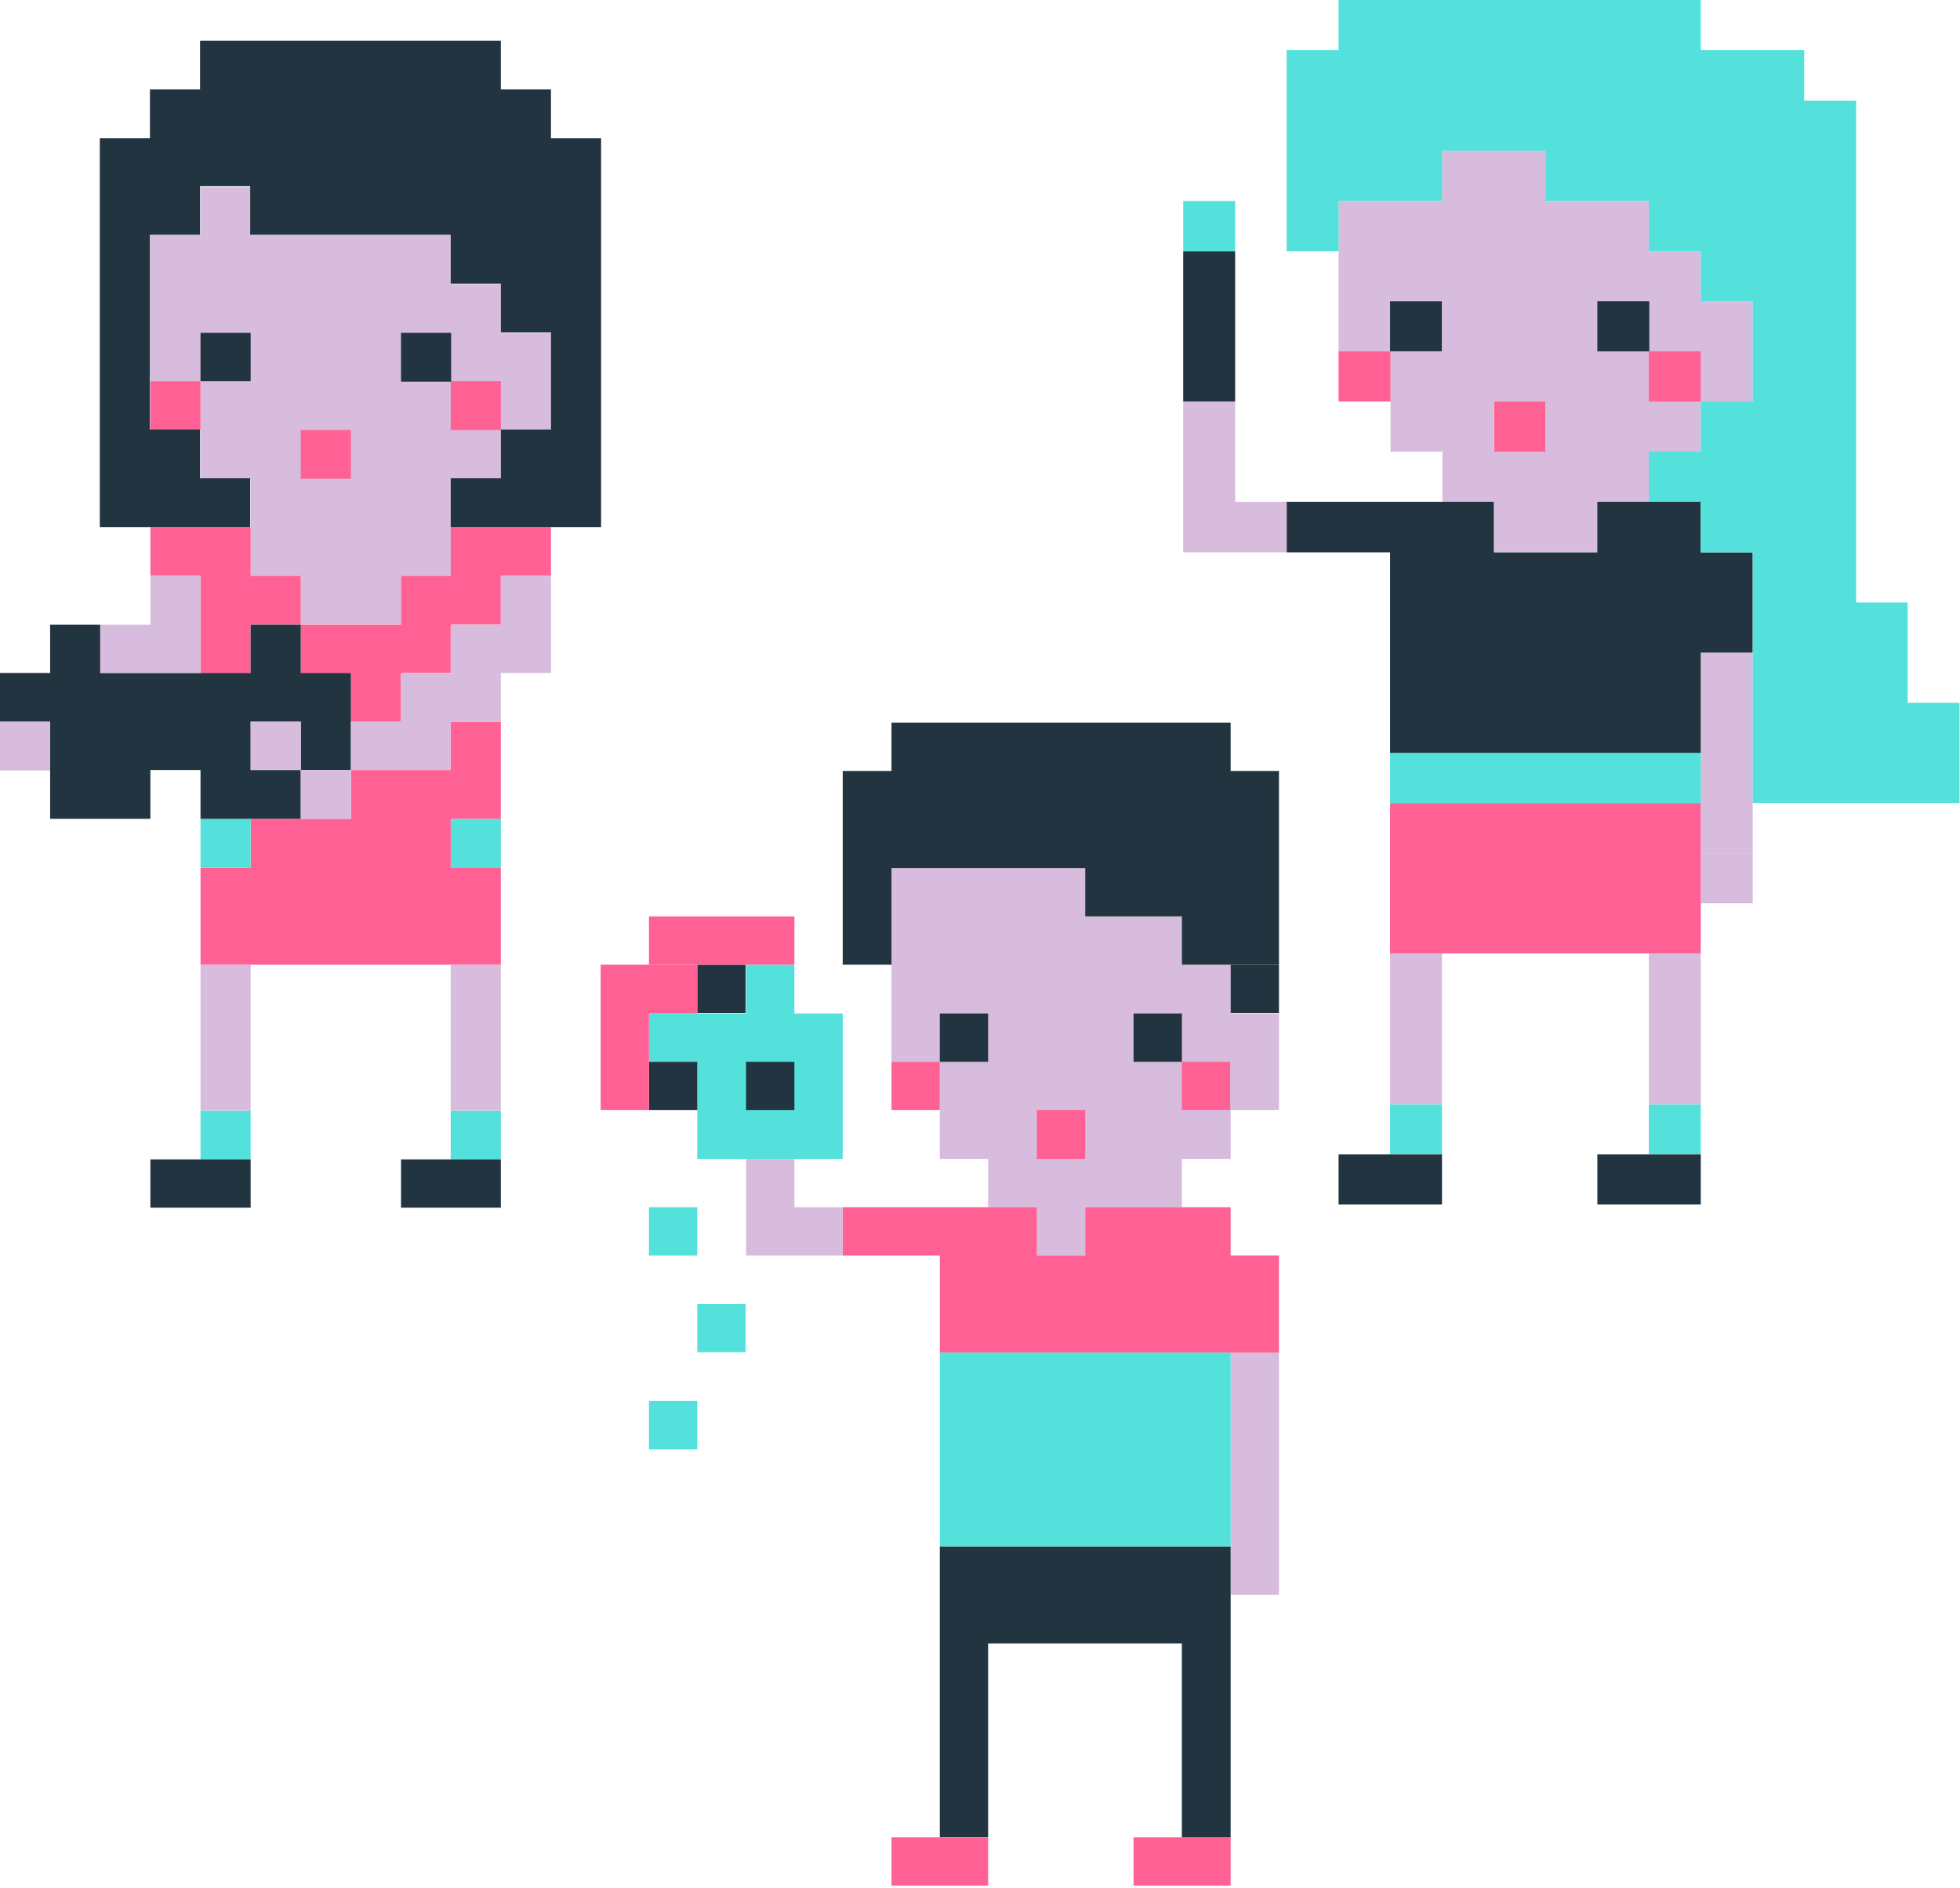 <svg width="434" height="418" viewBox="0 0 434 418" fill="none" xmlns="http://www.w3.org/2000/svg">
<path d="M208.1 256.6H218.8V267.3H229.6V278H240.3V267.3H261.7V256.6H272.5V245.8H283.2V224.4H272.5V213.6H261.7V202.9H240.3V192.2H197.4V235.1H208.1V256.6Z" fill="#D7BCDD"/>
<path d="M251 406.8V417.5H261.7H272.5V406.8H261.7H251Z" fill="#FF6194"/>
<path d="M154.4 310.2H143.7V320.9H154.4V310.2Z" fill="#54E0DB"/>
<path d="M272.5 310.2V320.9V331.7V342.4V353.1H283.2V342.4V331.7V320.9V310.2V299.5H272.5V310.2Z" fill="#D7BCDD"/>
<path d="M283.2 213.6H272.5V224.3H283.2V213.6Z" fill="#233441"/>
<path d="M272.5 170.7V160H261.7H251H240.3H229.6H218.8H208.1H197.4V170.7H186.6V181.4V192.2V202.9V213.6H197.4V202.9V192.2H208.1H218.8H229.6H240.3V202.9H251H261.7V213.6H272.5H283.2V202.9V192.2V181.4V170.7H272.5Z" fill="#233441"/>
<path d="M261.7 342.4H251H240.3H229.6H218.8H208.1V353.1V363.9V374.6V385.3V396.1V406.8H218.8V396.1V385.3V374.6V363.9H229.6H240.3H251H261.7V374.6V385.3V396.1V406.8H272.5V396.1V385.3V374.6V363.9V353.1V342.4H261.7Z" fill="#233441"/>
<path d="M240.3 267.3V278H229.6V267.3H186.6V278H208.1V299.5H283.2V278H272.5V267.3H240.3Z" fill="#FF6194"/>
<path d="M272.4 235.1H261.7V245.8H272.4V235.1Z" fill="#FF6194"/>
<path d="M261.7 224.4H251V235.1H261.7V224.4Z" fill="#233441"/>
<path d="M229.6 256.6H240.3V245.8H229.6V256.6Z" fill="#FF6194"/>
<path d="M229.6 342.4H240.3H251H261.7H272.5V331.7V320.9V310.2V299.5H261.7H251H240.3H229.6H218.8H208.1V310.2V320.9V331.7V342.4H218.8H229.6Z" fill="#54E0DB"/>
<path d="M218.8 224.4H208.1V235.1H218.8V224.4Z" fill="#233441"/>
<path d="M197.4 406.8V417.5H208.1H218.8V406.8H208.1H197.4Z" fill="#FF6194"/>
<path d="M208.1 235.1H197.4V245.8H208.1V235.1Z" fill="#FF6194"/>
<path d="M186.6 267.3H175.9V256.6H165.2V267.3V278H175.9H186.6V267.3Z" fill="#D7BCDD"/>
<path d="M165.1 288.7H154.4V299.4H165.1V288.7Z" fill="#54E0DB"/>
<path d="M175.9 224.4V213.6H165.2V224.4H154.4H143.7V235.1H154.4V245.8V256.6H165.2H175.9H186.6V245.8V235.1V224.4H175.9Z" fill="#54E0DB"/>
<path d="M165.1 213.6H154.4V224.3H165.1V213.6Z" fill="#233441"/>
<path d="M165.2 213.6H175.9V202.9H165.2H154.4H143.7V213.6H154.4H165.2Z" fill="#FF6194"/>
<path d="M154.4 267.3H143.7V278H154.4V267.3Z" fill="#54E0DB"/>
<path d="M154.4 235.1H143.7V245.8H154.4V235.1Z" fill="#233441"/>
<path d="M143.7 245.8V235.1V224.4H154.4V213.6H143.7H133V224.4V235.1V245.8H143.7Z" fill="#FF6194"/>
<path d="M175.9 235.1H165.2V245.8H175.9V235.1Z" fill="#233441"/>
<path d="M110.9 73.7V62.9H99.8V52.1H55.5V41.4H44.4V52.1H33.3V84.4H44.4V106H55.5V127.5H66.6V138.3H88.8V127.5H99.8V106H110.9V95.2H122V73.7H110.9Z" fill="#D7BCDD"/>
<path d="M110.9 245.9H99.8V256.7H110.9V245.9Z" fill="#54E0DB"/>
<path d="M110.9 213.6H99.8V245.9H110.9V213.6Z" fill="#D7BCDD"/>
<path d="M110.9 181.3H99.8V192.1H110.9V181.3Z" fill="#54E0DB"/>
<path d="M110.9 84.4H99.8V95.2H110.9V84.4Z" fill="#FF6194"/>
<path d="M88.8 256.7V267.4H99.8H110.9V256.7H99.8H88.8Z" fill="#233441"/>
<path d="M99.9 73.7H88.8V84.5H99.9V73.7Z" fill="#233441"/>
<path d="M77.7 95.2H66.6V106H77.7V95.2Z" fill="#FF6194"/>
<path d="M55.5 245.9H44.4V256.7H55.5V245.9Z" fill="#54E0DB"/>
<path d="M55.5 213.6H44.4V245.9H55.5V213.6Z" fill="#D7BCDD"/>
<path d="M99.8 159.8V170.5H77.7V181.3H55.5V192.1H44.4V213.6H110.9V192.1H99.8V181.3H110.9V159.8H99.8Z" fill="#FF6194"/>
<path d="M55.5 181.3H44.4V192.1H55.5V181.3Z" fill="#54E0DB"/>
<path d="M55.5 84.4V73.7H44.4V84.4H55.5Z" fill="#233441"/>
<path d="M33.3 256.7V267.4H44.4H55.5V256.7H44.4H33.3Z" fill="#233441"/>
<path d="M110.9 116.7H105.4H99.8V127.5H88.8V138.3H77.7H66.6V149H77.7V159.8H88.8V149H99.8V138.3H110.9V127.5H122V116.7H110.9Z" fill="#FF6194"/>
<path d="M55.5 116.7H50.8H44.4H33.3V127.5H44.4V132.4V138.3V149H55.5V138.3H66.6V127.5H55.5V116.7Z" fill="#FF6194"/>
<path d="M44.4 84.4H33.3V95.2H44.4V84.4Z" fill="#FF6194"/>
<path d="M133.1 30.6H122V19.8H110.9V9H99.8H88.7H66.5H44.3V19.8H33.2V30.6H22.1V116.7H55.4V105.9H44.3V95.1H33.2V52H44.3V41.2H55.4V52H66.5H88.7H99.8V62.8H110.9V73.6H122V95.1H110.9V105.9H99.8V116.7H133.1V30.6Z" fill="#233441"/>
<path d="M66.6 149V138.3H55.5V149H44.4H33.3H22.2V138.3H11.1V149H0V159.8H11.1V165.2V170.5V181.3H22.2H33.3V170.5H44.4V181.3H51.5H55.5H66.6V170.5H55.5V159.8H66.6V170.5H77.7V159.8V155.4V149H66.6Z" fill="#233441"/>
<path d="M110.9 127.5V138.3H99.8V149H88.8V159.8H77.7V170.5H99.8V159.8H110.9V149H122V127.5H110.9Z" fill="#D7BCDD"/>
<path d="M77.7 170.5H66.6V181.3H77.7V170.5Z" fill="#D7BCDD"/>
<path d="M66.6 159.8H55.5V170.5H66.6V159.8Z" fill="#D7BCDD"/>
<path d="M33.3 138.3H22.2V149H33.3H44.4V138.3V127.5H33.3V138.3Z" fill="#D7BCDD"/>
<path d="M11.1 159.8H0V170.6H11.1V159.8Z" fill="#D7BCDD"/>
<path d="M376.6 66.7V55.6H365.1V44.5H342.2V33.4H319.3V44.5H296.4V77.8H307.9V66.7H319.4V77.8H307.9V100H319.4V111.1H330.9V122.2H353.8V111.1H365.3V100H376.6V88.9H388.1V66.7H376.6V66.7ZM342.2 100H330.7V88.9H342.2V100Z" fill="#D7BCDD"/>
<path d="M376.6 200H388.1V188.9H376.6V200Z" fill="#D7BCDD"/>
<path d="M388.1 166.7V155.6V144.5H376.6V155.6V166.7V177.8V188.9H388.1V177.8V166.7Z" fill="#D7BCDD"/>
<path d="M376.6 244.5H365.1V255.6H376.6V244.5Z" fill="#54E0DB"/>
<path d="M365.1 222.3V233.4V244.5H376.6V233.4V222.3V211.1H365.1V222.3Z" fill="#D7BCDD"/>
<path d="M376.6 77.8H365.1V88.9H376.6V77.8Z" fill="#FF6194"/>
<path d="M369.8 255.6H365.1H353.7V266.7H365.1H369.8H376.6V255.6H369.8Z" fill="#233441"/>
<path d="M376.6 177.8H307.8V211.1H376.6V177.8Z" fill="#FF6194"/>
<path d="M365.2 66.7H353.7V77.8H365.2V66.7Z" fill="#233441"/>
<path d="M330.8 100H342.2V88.9H330.8V100Z" fill="#FF6194"/>
<path d="M307.8 166.7V177.8H365.1H376.6V166.7H307.8Z" fill="#54E0DB"/>
<path d="M376.6 122.3V111.1H353.7V122.3H330.8V111.1H284.9V122.3H307.8V166.7H376.6V144.5H388.1V122.3H376.6Z" fill="#233441"/>
<path d="M319.3 244.5H307.8V255.6H319.3V244.5Z" fill="#54E0DB"/>
<path d="M307.8 222.3V233.4V244.5H319.3V233.4V222.3V211.1H307.8V222.3Z" fill="#D7BCDD"/>
<path d="M319.3 66.7H307.8V77.8H319.3V66.7Z" fill="#233441"/>
<path d="M296.4 255.6V266.7H307.8H319.3V255.6H307.8H296.4Z" fill="#233441"/>
<path d="M307.9 77.8H296.4V88.9H307.9V77.8Z" fill="#FF6194"/>
<path d="M422.4 155.6V133.4H411V111.1V22.3H399.5V11.1H376.6V0H296.4V11.1H284.9V55.6H296.4V44.5H319.3V33.4H342.2V44.5H365.1V55.6H376.6V66.7H388.1V88.9H376.6V100H365.1V111.1H376.6V122.3H388.1V177.8H433.9V155.6H422.4Z" fill="#54E0DB"/>
<path d="M273.5 111.1V88.9H262V122.3H273.5H284.9V111.1H273.5Z" fill="#D7BCDD"/>
<path d="M273.5 77.8V66.7V55.6H262V66.7V77.8V88.9H273.5V77.8Z" fill="#233441"/>
<path d="M273.5 44.5H262V55.6H273.5V44.5Z" fill="#54E0DB"/>
</svg>

